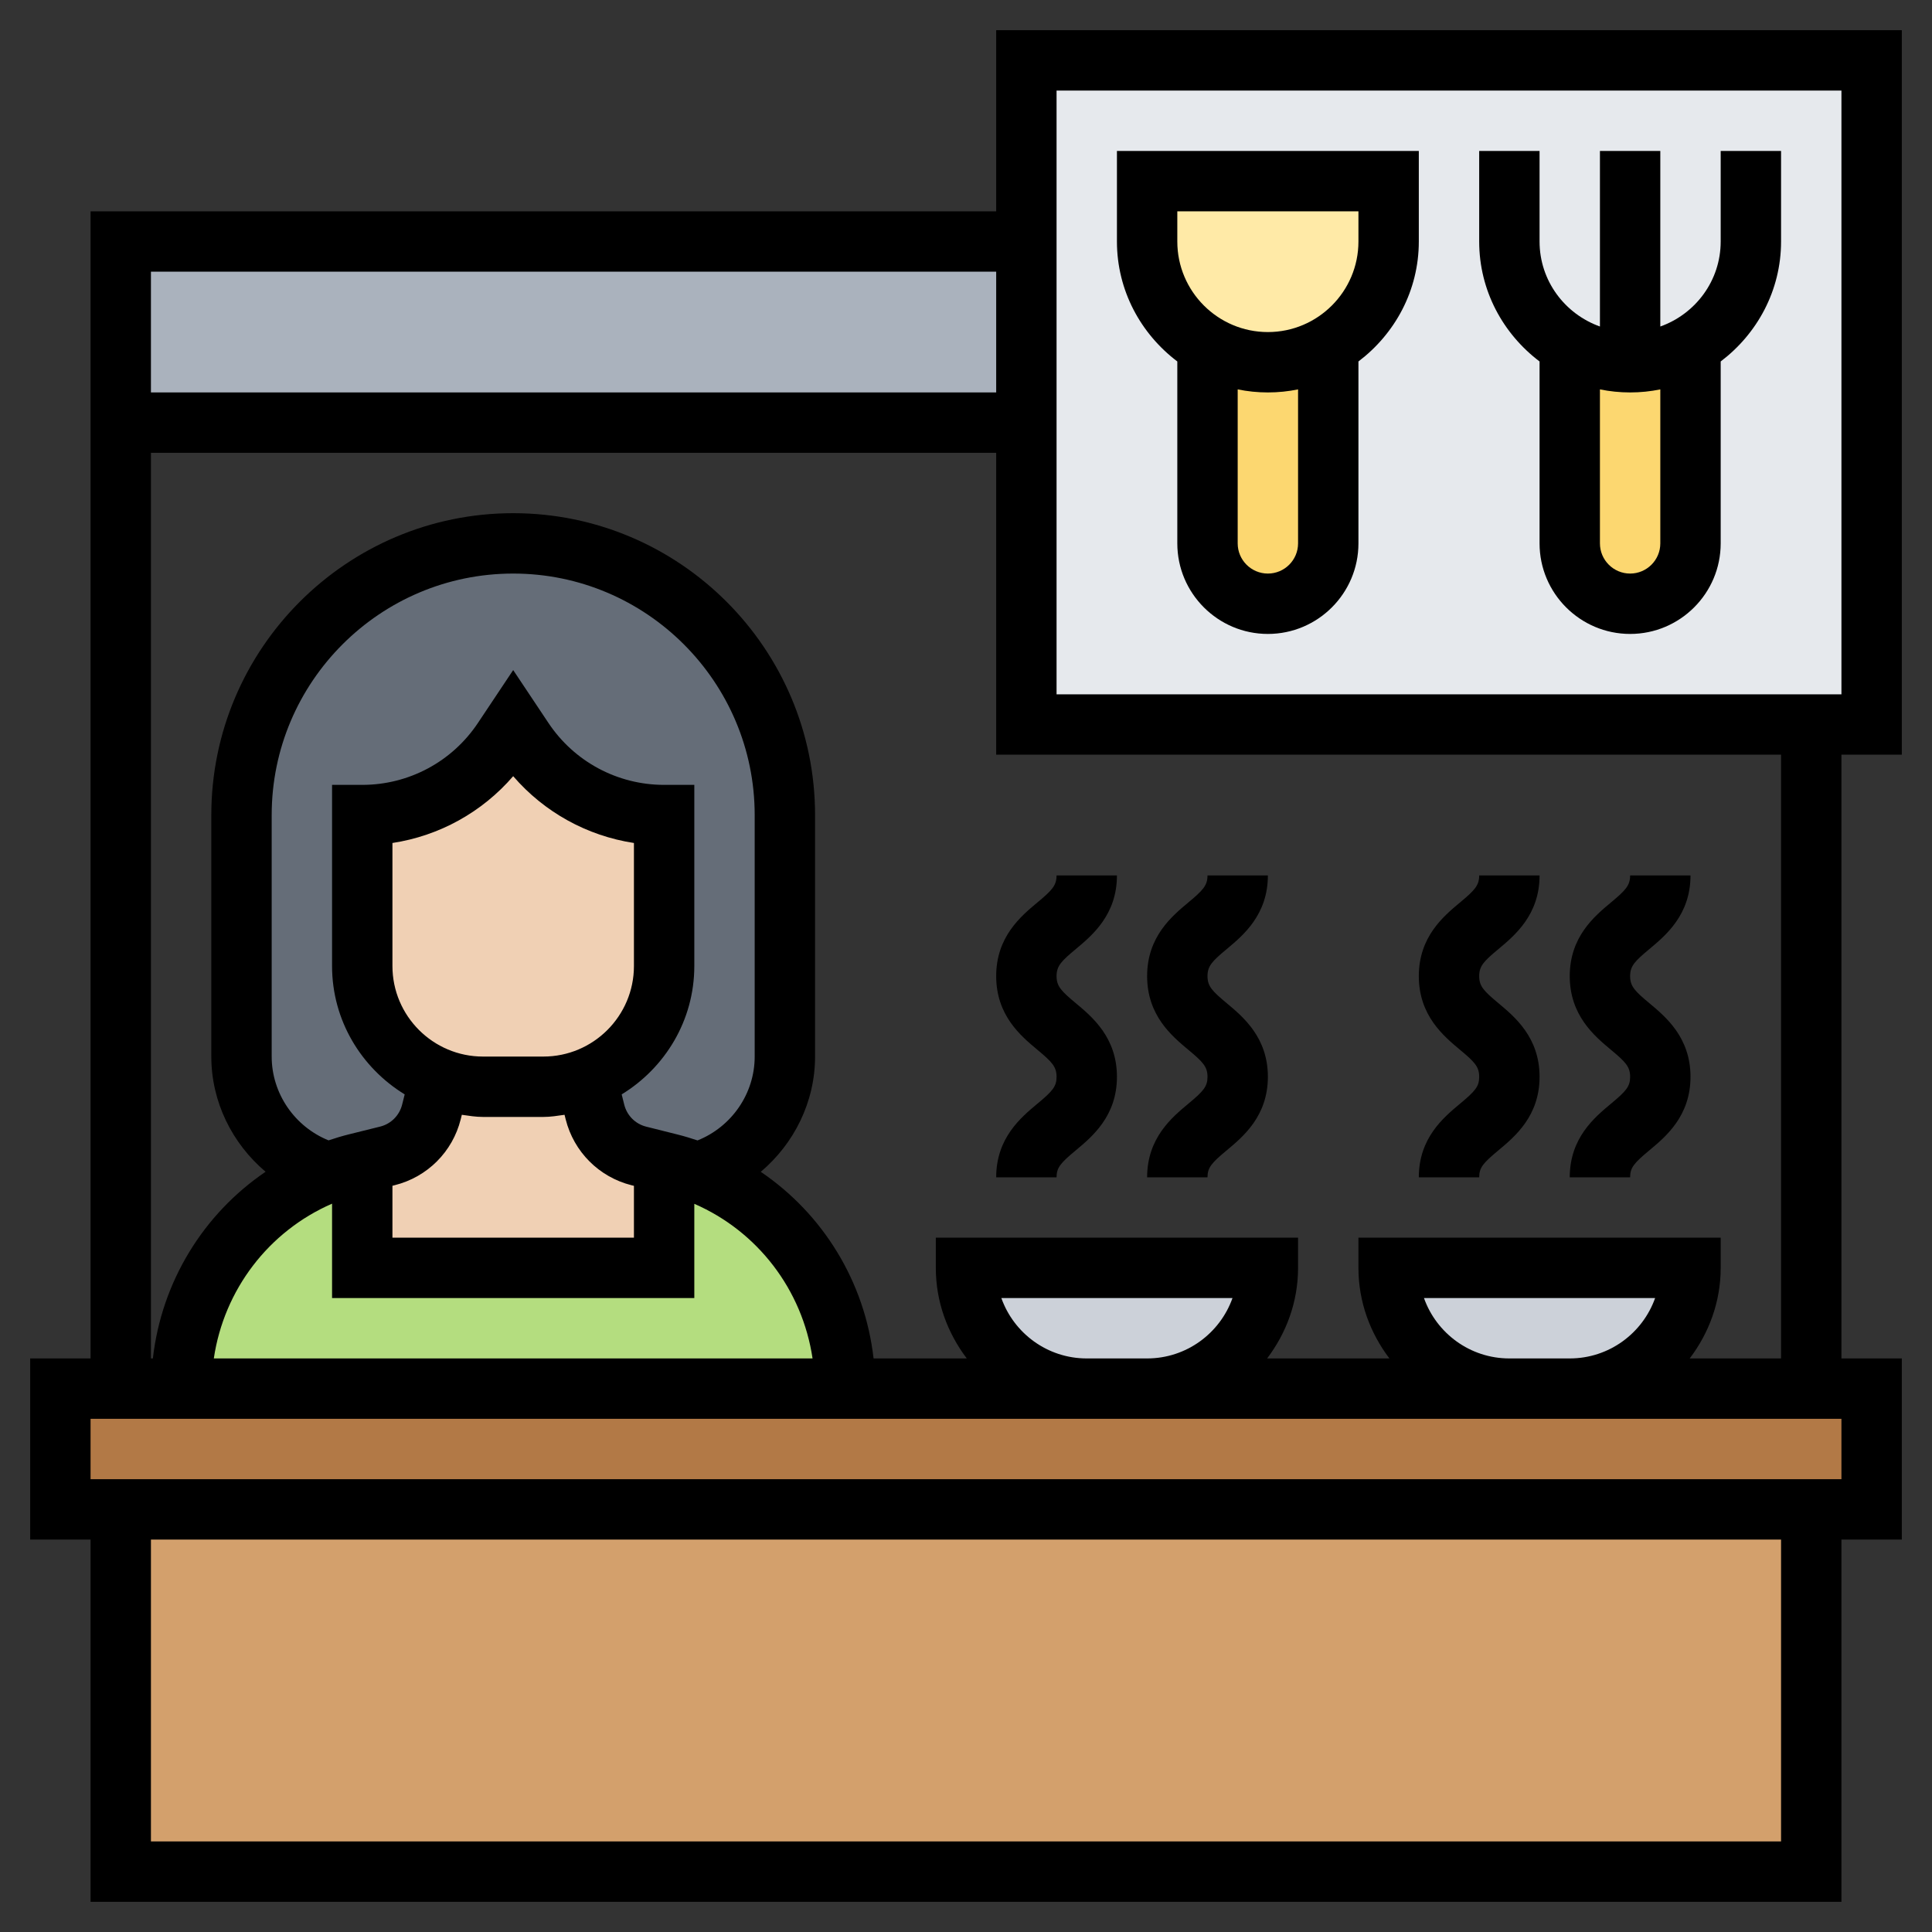 <svg xmlns="http://www.w3.org/2000/svg" version="1.1" xmlns:xlink="http://www.w3.org/1999/xlink" xmlns:svgjs="http://svgjs.com/svgjs" width="512" height="512" x="0" y="0" viewBox="0 0 64 64" style="enable-background:new 0 0 512 512" xml:space="preserve"><rect x="0" y="0" width="64" height="64" fill="#333333" stroke="none"/><g><g xmlns="http://www.w3.org/2000/svg"><g><g><path d="m4 8h30v6h-30z" fill="#aab2bd" data-original="#aab2bd"></path></g><g><path d="m4 50h56v12h-56z" fill="#d3a06c" data-original="#d3a06c"></path></g><g><path d="m62 46v4h-2-56-2v-4h2 2 22 8 2 12 2 8z" fill="#b27946" data-original="#b27946"></path></g><g><path d="m46 42h10c0 1.1-.45 2.1-1.17 2.83-.73.72-1.73 1.17-2.83 1.17h-2c-2.21 0-4-1.79-4-4z" fill="#ccd1d9" data-original="#ccd1d9"></path></g><g><path d="m32 42h10c0 1.1-.45 2.1-1.17 2.83-.73.72-1.73 1.17-2.83 1.17h-2c-2.21 0-4-1.79-4-4z" fill="#ccd1d9" data-original="#ccd1d9"></path></g><g><path d="m26 35c0 1.82-1.22 3.36-2.89 3.84-.3-.11-.6-.21-.92-.29-.07-.02-.13-.03-.19-.05-.3-.08-.58-.14-.84-.21-.72-.18-1.27-.74-1.45-1.45l-.28-1.1v-.01c1.51-.57 2.57-2.03 2.57-3.73v-5c-1.87 0-3.62-.94-4.66-2.5l-.34-.5-.34.5c-.52.78-1.22 1.4-2.02 1.84-.8.42-1.7.66-2.64.66v5c0 1.7 1.06 3.16 2.57 3.73v.01l-.28 1.09c-.18.72-.74 1.28-1.46 1.46l-.83.21-.18.04c-.32.08-.64.18-.94.3-1.66-.48-2.88-2.02-2.88-3.84v-8c0-2.48 1.01-4.74 2.64-6.36 1.62-1.63 3.88-2.64 6.36-2.64 4.97 0 9 4.03 9 9z" fill="#656d78" data-original="#656d78"></path></g><g><path d="m23.11 38.84c2.92 1.13 4.9 3.97 4.89 7.16h-22v-.02c0-3.19 1.97-6 4.88-7.14.3-.12.62-.22.94-.3l.18-.04v3.5h10v-3.5c.06.02.12.03.19.05.32.08.62.18.92.29z" fill="#b4dd7f" data-original="#b4dd7f"></path></g><g><path d="m19.71 36.84c.18.71.73 1.27 1.45 1.45.26.07.54.13.84.21v3.5h-10v-3.5l.83-.21c.72-.18 1.28-.74 1.46-1.46l.28-1.09v-.01c.44.18.93.27 1.43.27h2c.5 0 .99-.09 1.43-.27v.01z" fill="#f0d0b4" data-original="#f0d0b4"></path></g><g><path d="m22 27v5c0 1.7-1.06 3.16-2.57 3.73-.44.18-.93.27-1.43.27h-2c-.5 0-.99-.09-1.43-.27-1.51-.57-2.57-2.03-2.57-3.73v-5c.94 0 1.84-.24 2.64-.66.8-.44 1.5-1.06 2.02-1.84l.34-.5.34.5c1.04 1.56 2.79 2.5 4.66 2.5z" fill="#f0d0b4" data-original="#f0d0b4"></path></g><g><path d="m34 2h28v22h-2-26v-10-6z" fill="#e6e9ed" data-original="#e6e9ed"></path></g><g><path d="m44 11.46c-.59.34-1.27.54-2 .54s-1.41-.2-2-.54c-1.2-.69-2-1.98-2-3.46v-2h8v2c0 1.1-.45 2.1-1.17 2.83-.25.24-.53.46-.83.63z" fill="#ffeaa7" data-original="#ffeaa7"></path></g><g><path d="m54 12c.73 0 1.41-.2 2-.54v6.54c0 1.1-.9 2-2 2-.55 0-1.05-.22-1.41-.59-.37-.36-.59-.86-.59-1.41v-6.54c.59.34 1.27.54 2 .54z" fill="#fcd770" data-original="#fcd770"></path></g><g><path d="m44 11.46v6.54c0 .55-.22 1.05-.59 1.41-.36.37-.86.59-1.41.59-1.1 0-2-.9-2-2v-6.54c.59.34 1.27.54 2 .54s1.41-.2 2-.54z" fill="#fcd770" data-original="#fcd770"></path></g></g><g><path d="m34.36 34.771c.484.404.64.562.64.899 0 .321-.128.471-.64.896-.542.452-1.36 1.133-1.36 2.434h2c0-.321.128-.471.64-.896.542-.452 1.36-1.133 1.36-2.434 0-1.302-.818-1.983-1.359-2.435-.485-.404-.641-.562-.641-.9 0-.337.156-.495.64-.898.542-.453 1.36-1.134 1.36-2.437h-2c0 .338-.156.496-.641.9-.541.452-1.359 1.133-1.359 2.435 0 1.303.818 1.984 1.36 2.436z" fill="#000000" data-original="#000000"></path><path d="m39.36 36.566c-.542.452-1.36 1.133-1.36 2.434h2c0-.321.128-.471.64-.896.542-.452 1.36-1.133 1.36-2.434 0-1.302-.818-1.983-1.359-2.435-.485-.404-.641-.562-.641-.9 0-.337.156-.495.64-.898.542-.453 1.36-1.134 1.36-2.437h-2c0 .338-.156.496-.641.9-.541.452-1.359 1.133-1.359 2.435 0 1.303.818 1.984 1.36 2.437.484.403.64.561.64.898 0 .321-.128.471-.64.896z" fill="#000000" data-original="#000000"></path><path d="m48.36 36.566c-.542.452-1.36 1.133-1.36 2.434h2c0-.321.128-.471.64-.896.542-.452 1.36-1.133 1.36-2.434 0-1.302-.818-1.983-1.359-2.435-.485-.404-.641-.562-.641-.9 0-.337.156-.495.64-.898.542-.453 1.36-1.134 1.36-2.437h-2c0 .338-.156.496-.641.9-.541.452-1.359 1.133-1.359 2.435 0 1.303.818 1.984 1.36 2.437.484.403.64.561.64.898 0 .321-.128.471-.64.896z" fill="#000000" data-original="#000000"></path><path d="m53.36 36.566c-.542.452-1.36 1.133-1.36 2.434h2c0-.321.128-.471.64-.896.542-.452 1.36-1.133 1.36-2.434 0-1.302-.818-1.983-1.359-2.435-.485-.404-.641-.562-.641-.9 0-.337.156-.495.64-.898.542-.453 1.36-1.134 1.36-2.437h-2c0 .338-.156.496-.641.9-.541.452-1.359 1.133-1.359 2.435 0 1.303.818 1.984 1.36 2.437.484.403.64.561.64.898 0 .321-.128.471-.64.896z" fill="#000000" data-original="#000000"></path><path d="m63 25v-24h-30v6h-30v38h-2v6h2v12h58v-12h2v-6h-2v-20zm-28-22h26v20h-26zm-2 6v4h-28v-4zm-24 26v-8c0-4.411 3.589-8 8-8s8 3.589 8 8v8c0 1.231-.768 2.329-1.893 2.778-.22-.074-.443-.141-.671-.198l-1.033-.259c-.357-.09-.634-.368-.724-.727l-.085-.341c1.436-.879 2.406-2.449 2.406-4.253v-6h-1c-1.543 0-2.976-.767-3.832-2.051l-1.168-1.752-1.168 1.752c-.856 1.284-2.289 2.051-3.832 2.051h-1v6c0 1.804.97 3.374 2.406 4.253l-.085.339c-.09.359-.369.639-.729.728l-1.019.253c-.235.058-.465.127-.69.203-1.119-.453-1.883-1.549-1.883-2.776zm4 4.28.076-.019c1.079-.269 1.917-1.106 2.186-2.184l.037-.148c.231.033.461.071.701.071h2c.24 0 .47-.038.701-.071l.038.151c.27 1.075 1.104 1.911 2.179 2.182l.082.02v1.718h-8zm5-4.28h-2c-1.654 0-3-1.346-3-3v-4.075c1.554-.237 2.971-1.02 4-2.213 1.029 1.193 2.446 1.976 4 2.213v4.075c0 1.654-1.346 3-3 3zm-7 4.873v3.127h12v-3.122c2.102.914 3.579 2.85 3.917 5.122h-19.834c.337-2.274 1.814-4.212 3.917-5.127zm48 21.127h-54v-10h54zm2-12h-58v-2h33 2 12 2 9zm-27.829-6h7.657c-.413 1.164-1.525 2-2.829 2h-2c-1.303 0-2.415-.836-2.828-2zm14 0h7.657c-.413 1.164-1.525 2-2.829 2h-2c-1.303 0-2.415-.836-2.828-2zm11.829 2h-3.026c.635-.838 1.026-1.87 1.026-3v-1h-12v1c0 1.13.391 2.162 1.026 3h-4.051c.634-.838 1.025-1.87 1.025-3v-1h-12v1c0 1.13.391 2.162 1.026 3h-3.088c-.289-2.542-1.675-4.785-3.737-6.182 1.104-.932 1.799-2.314 1.799-3.818v-8c0-5.514-4.486-10-10-10s-10 4.486-10 10v8c0 1.503.694 2.884 1.798 3.816-2.058 1.397-3.443 3.638-3.734 6.184h-.064v-30h28v10h26z" fill="#000000" data-original="#000000"></path><path d="m57 8c0 1.302-.839 2.402-2 2.816v-5.816h-2v5.816c-1.161-.414-2-1.514-2-2.816v-3h-2v3c0 1.627.793 3.061 2 3.974v6.026c0 1.654 1.346 3 3 3s3-1.346 3-3v-6.026c1.207-.914 2-2.348 2-3.974v-3h-2zm-2 10c0 .552-.449 1-1 1s-1-.448-1-1v-5.101c.323.066.658.101 1 .101s.677-.035 1-.101z" fill="#000000" data-original="#000000"></path><path d="m37 8c0 1.627.793 3.061 2 3.974v6.026c0 1.654 1.346 3 3 3s3-1.346 3-3v-6.026c1.207-.914 2-2.348 2-3.974v-3h-10zm6 10c0 .552-.449 1-1 1s-1-.448-1-1v-5.101c.323.066.658.101 1 .101s.677-.035 1-.101zm-4-11h6v1c0 1.654-1.346 3-3 3s-3-1.346-3-3z" fill="#000000" data-original="#000000"></path></g></g></g></svg>